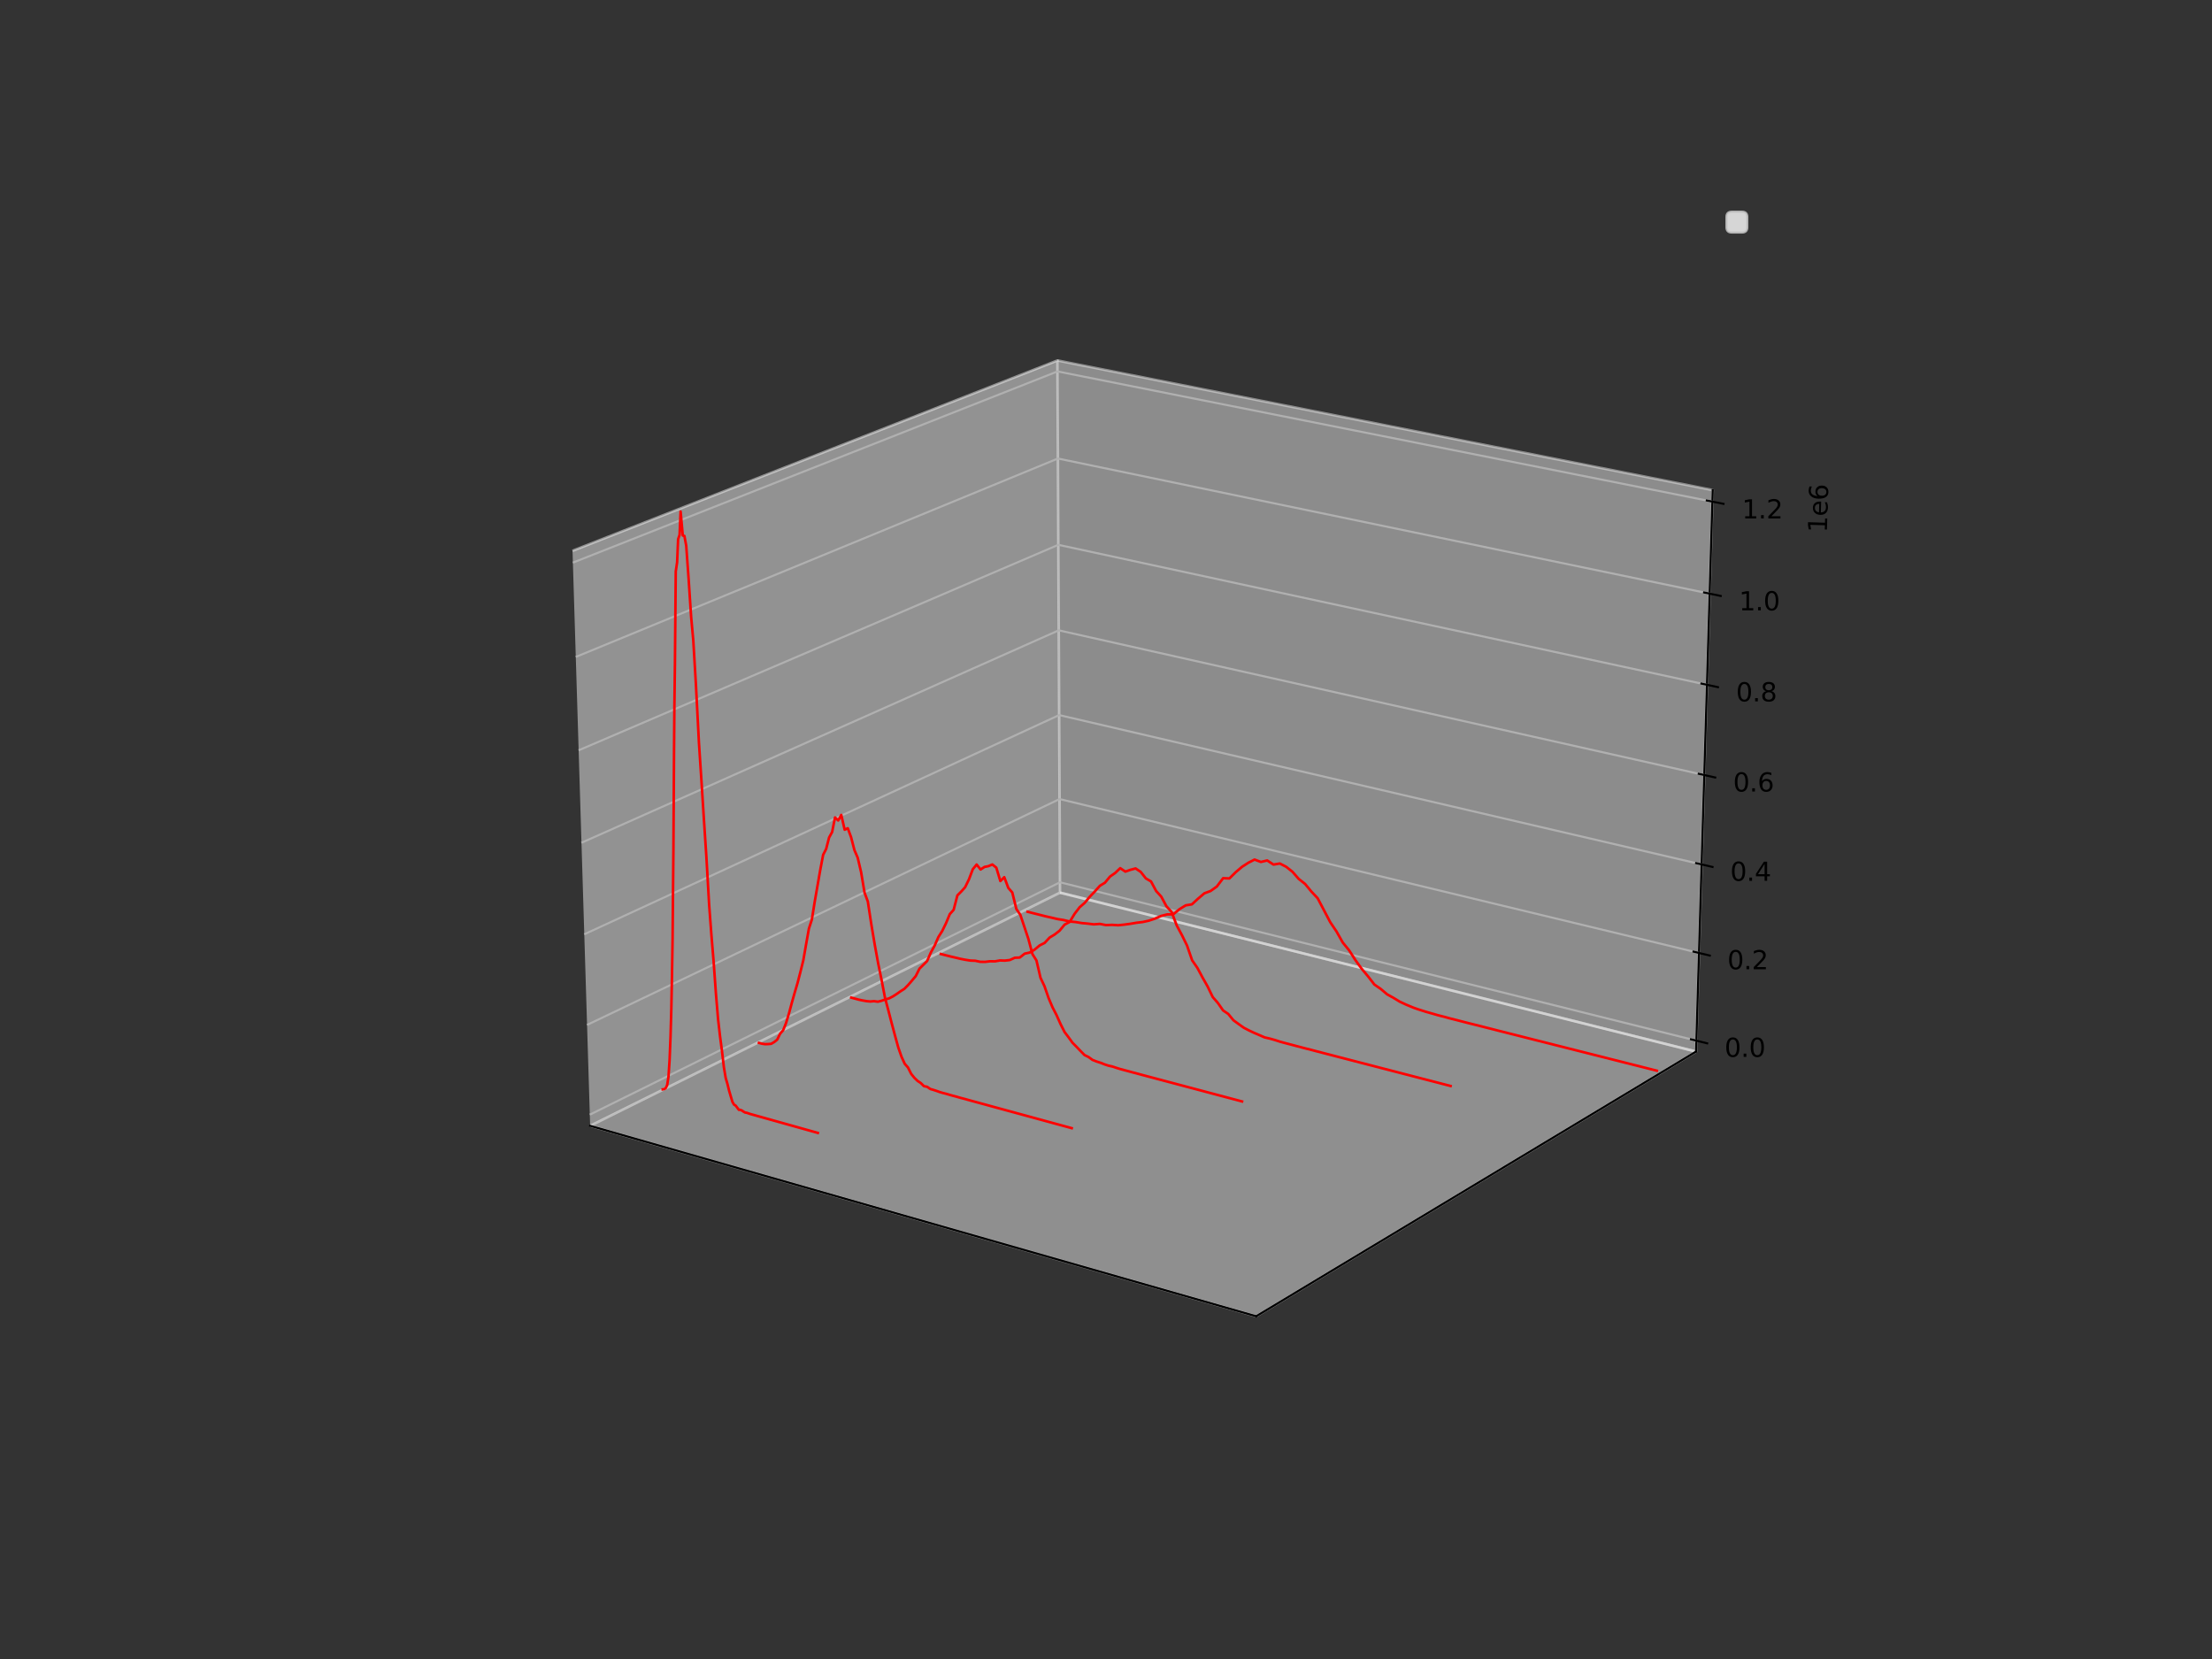 <?xml version="1.0" encoding="utf-8" standalone="no"?>
<!DOCTYPE svg PUBLIC "-//W3C//DTD SVG 1.1//EN"
  "http://www.w3.org/Graphics/SVG/1.1/DTD/svg11.dtd">
<svg height="648pt" version="1.1" viewBox="0 0 864 648" width="864pt" xmlns="http://www.w3.org/2000/svg" xmlns:xlink="http://www.w3.org/1999/xlink">
 <rect x="0" y="0" width="864" height="648" fill="#333333" stroke="none"/>
 <defs>
  <style type="text/css">*{stroke-linecap:butt;stroke-linejoin:round;}</style>
 </defs>
 <g id="figure_1">
  <g id="patch_1">
   <path d="M 0 648 
L 864 648 
L 864 0 
L 0 0 
z
" style="fill:none;"/>
  </g>
  <g id="patch_2">
   <path d="M 198.18 567 
L 687.42 567 
L 687.42 77.76 
L 198.18 77.76 
z
" style="fill:none;"/>
  </g>
  <g id="pane3d_1">
   <g id="patch_3">
    <path d="M 230.513 439.74 
L 414.049 348.662 
L 413.033 140.805 
L 223.629 215.131 
" style="fill:#f2f2f2;opacity:0.5;stroke:#f2f2f2;stroke-linejoin:miter;"/>
   </g>
  </g>
  <g id="pane3d_2">
   <g id="patch_4">
    <path d="M 414.049 348.662 
L 662.466 410.733 
L 668.982 191.417 
L 413.033 140.805 
" style="fill:#e6e6e6;opacity:0.5;stroke:#e6e6e6;stroke-linejoin:miter;"/>
   </g>
  </g>
  <g id="pane3d_3">
   <g id="patch_5">
    <path d="M 230.513 439.74 
L 490.651 514.114 
L 662.466 410.733 
L 414.049 348.662 
" style="fill:#ececec;opacity:0.5;stroke:#ececec;stroke-linejoin:miter;"/>
   </g>
  </g>
  <g id="axis3d_1">
   <g id="line2d_1">
    <path d="M 230.513 439.74 
L 490.651 514.114 
" style="fill:none;stroke:#000000;stroke-linecap:square;stroke-width:0.8;"/>
   </g>
  </g>
  <g id="axis3d_2">
   <g id="line2d_2">
    <path d="M 662.466 410.733 
L 490.651 514.114 
" style="fill:none;stroke:#000000;stroke-linecap:square;stroke-width:0.8;"/>
   </g>
  </g>
  <g id="axis3d_3">
   <g id="line2d_3">
    <path d="M 662.466 410.733 
L 668.982 191.417 
" style="fill:none;stroke:#000000;stroke-linecap:square;stroke-width:0.8;"/>
   </g>
   <g id="text_1">
    <!-- 1e6 -->
    <g transform="translate(713.557 208.112)rotate(-88.298)scale(0.1 -0.1)">
     <defs>
      <path d="M 794 531 
L 1825 531 
L 1825 4091 
L 703 3866 
L 703 4441 
L 1819 4666 
L 2450 4666 
L 2450 531 
L 3481 531 
L 3481 0 
L 794 0 
L 794 531 
z
" id="DejaVuSans-31" transform="scale(0.016)"/>
      <path d="M 3597 1894 
L 3597 1613 
L 953 1613 
Q 991 1019 1311 708 
Q 1631 397 2203 397 
Q 2534 397 2845 478 
Q 3156 559 3463 722 
L 3463 178 
Q 3153 47 2828 -22 
Q 2503 -91 2169 -91 
Q 1331 -91 842 396 
Q 353 884 353 1716 
Q 353 2575 817 3079 
Q 1281 3584 2069 3584 
Q 2775 3584 3186 3129 
Q 3597 2675 3597 1894 
z
M 3022 2063 
Q 3016 2534 2758 2815 
Q 2500 3097 2075 3097 
Q 1594 3097 1305 2825 
Q 1016 2553 972 2059 
L 3022 2063 
z
" id="DejaVuSans-65" transform="scale(0.016)"/>
      <path d="M 2113 2584 
Q 1688 2584 1439 2293 
Q 1191 2003 1191 1497 
Q 1191 994 1439 701 
Q 1688 409 2113 409 
Q 2538 409 2786 701 
Q 3034 994 3034 1497 
Q 3034 2003 2786 2293 
Q 2538 2584 2113 2584 
z
M 3366 4563 
L 3366 3988 
Q 3128 4100 2886 4159 
Q 2644 4219 2406 4219 
Q 1781 4219 1451 3797 
Q 1122 3375 1075 2522 
Q 1259 2794 1537 2939 
Q 1816 3084 2150 3084 
Q 2853 3084 3261 2657 
Q 3669 2231 3669 1497 
Q 3669 778 3244 343 
Q 2819 -91 2113 -91 
Q 1303 -91 875 529 
Q 447 1150 447 2328 
Q 447 3434 972 4092 
Q 1497 4750 2381 4750 
Q 2619 4750 2861 4703 
Q 3103 4656 3366 4563 
z
" id="DejaVuSans-36" transform="scale(0.016)"/>
     </defs>
     <use xlink:href="#DejaVuSans-31"/>
     <use x="63.623" xlink:href="#DejaVuSans-65"/>
     <use x="125.146" xlink:href="#DejaVuSans-36"/>
    </g>
   </g>
   <g id="Line3DCollection_1">
    <path d="M 662.592 406.474 
L 414.029 344.618 
L 230.38 435.382 
" style="fill:none;stroke:#b0b0b0;stroke-width:0.8;"/>
    <path d="M 663.61 372.222 
L 413.87 312.109 
L 229.305 400.327 
" style="fill:none;stroke:#b0b0b0;stroke-width:0.8;"/>
    <path d="M 664.637 337.641 
L 413.71 279.306 
L 228.22 364.926 
" style="fill:none;stroke:#b0b0b0;stroke-width:0.8;"/>
    <path d="M 665.674 302.726 
L 413.548 246.205 
L 227.124 329.174 
" style="fill:none;stroke:#b0b0b0;stroke-width:0.8;"/>
    <path d="M 666.722 267.474 
L 413.385 212.804 
L 226.018 293.067 
" style="fill:none;stroke:#b0b0b0;stroke-width:0.8;"/>
    <path d="M 667.779 231.878 
L 413.22 179.096 
L 224.9 256.597 
" style="fill:none;stroke:#b0b0b0;stroke-width:0.8;"/>
    <path d="M 668.847 195.934 
L 413.054 145.079 
L 223.771 219.762 
" style="fill:none;stroke:#b0b0b0;stroke-width:0.8;"/>
   </g>
   <g id="xtick_1">
    <g id="line2d_4">
     <path d="M 660.481 405.949 
L 666.821 407.527 
" style="fill:none;stroke:#000000;stroke-linecap:square;stroke-width:0.8;"/>
    </g>
    <g id="text_2">
     <!-- 0.0 -->
     <g transform="translate(673.603 412.804)scale(0.1 -0.1)">
      <defs>
       <path d="M 2034 4250 
Q 1547 4250 1301 3770 
Q 1056 3291 1056 2328 
Q 1056 1369 1301 889 
Q 1547 409 2034 409 
Q 2525 409 2770 889 
Q 3016 1369 3016 2328 
Q 3016 3291 2770 3770 
Q 2525 4250 2034 4250 
z
M 2034 4750 
Q 2819 4750 3233 4129 
Q 3647 3509 3647 2328 
Q 3647 1150 3233 529 
Q 2819 -91 2034 -91 
Q 1250 -91 836 529 
Q 422 1150 422 2328 
Q 422 3509 836 4129 
Q 1250 4750 2034 4750 
z
" id="DejaVuSans-30" transform="scale(0.016)"/>
       <path d="M 684 794 
L 1344 794 
L 1344 0 
L 684 0 
L 684 794 
z
" id="DejaVuSans-2e" transform="scale(0.016)"/>
      </defs>
      <use xlink:href="#DejaVuSans-30"/>
      <use x="63.623" xlink:href="#DejaVuSans-2e"/>
      <use x="95.41" xlink:href="#DejaVuSans-30"/>
     </g>
    </g>
   </g>
   <g id="xtick_2">
    <g id="line2d_5">
     <path d="M 661.488 371.711 
L 667.86 373.245 
" style="fill:none;stroke:#000000;stroke-linecap:square;stroke-width:0.8;"/>
    </g>
    <g id="text_3">
     <!-- 0.2 -->
     <g transform="translate(674.71 378.587)scale(0.1 -0.1)">
      <defs>
       <path d="M 1228 531 
L 3431 531 
L 3431 0 
L 469 0 
L 469 531 
Q 828 903 1448 1529 
Q 2069 2156 2228 2338 
Q 2531 2678 2651 2914 
Q 2772 3150 2772 3378 
Q 2772 3750 2511 3984 
Q 2250 4219 1831 4219 
Q 1534 4219 1204 4116 
Q 875 4013 500 3803 
L 500 4441 
Q 881 4594 1212 4672 
Q 1544 4750 1819 4750 
Q 2544 4750 2975 4387 
Q 3406 4025 3406 3419 
Q 3406 3131 3298 2873 
Q 3191 2616 2906 2266 
Q 2828 2175 2409 1742 
Q 1991 1309 1228 531 
z
" id="DejaVuSans-32" transform="scale(0.016)"/>
      </defs>
      <use xlink:href="#DejaVuSans-30"/>
      <use x="63.623" xlink:href="#DejaVuSans-2e"/>
      <use x="95.41" xlink:href="#DejaVuSans-32"/>
     </g>
    </g>
   </g>
   <g id="xtick_3">
    <g id="line2d_6">
     <path d="M 662.504 337.145 
L 668.909 338.634 
" style="fill:none;stroke:#000000;stroke-linecap:square;stroke-width:0.8;"/>
    </g>
    <g id="text_4">
     <!-- 0.4 -->
     <g transform="translate(675.827 344.042)scale(0.1 -0.1)">
      <defs>
       <path d="M 2419 4116 
L 825 1625 
L 2419 1625 
L 2419 4116 
z
M 2253 4666 
L 3047 4666 
L 3047 1625 
L 3713 1625 
L 3713 1100 
L 3047 1100 
L 3047 0 
L 2419 0 
L 2419 1100 
L 313 1100 
L 313 1709 
L 2253 4666 
z
" id="DejaVuSans-34" transform="scale(0.016)"/>
      </defs>
      <use xlink:href="#DejaVuSans-30"/>
      <use x="63.623" xlink:href="#DejaVuSans-2e"/>
      <use x="95.41" xlink:href="#DejaVuSans-34"/>
     </g>
    </g>
   </g>
   <g id="xtick_4">
    <g id="line2d_7">
     <path d="M 663.531 302.246 
L 669.968 303.689 
" style="fill:none;stroke:#000000;stroke-linecap:square;stroke-width:0.8;"/>
    </g>
    <g id="text_5">
     <!-- 0.6 -->
     <g transform="translate(676.955 309.165)scale(0.1 -0.1)">
      <use xlink:href="#DejaVuSans-30"/>
      <use x="63.623" xlink:href="#DejaVuSans-2e"/>
      <use x="95.41" xlink:href="#DejaVuSans-36"/>
     </g>
    </g>
   </g>
   <g id="xtick_5">
    <g id="line2d_8">
     <path d="M 664.567 267.009 
L 671.037 268.405 
" style="fill:none;stroke:#000000;stroke-linecap:square;stroke-width:0.8;"/>
    </g>
    <g id="text_6">
     <!-- 0.8 -->
     <g transform="translate(678.094 273.95)scale(0.1 -0.1)">
      <defs>
       <path d="M 2034 2216 
Q 1584 2216 1326 1975 
Q 1069 1734 1069 1313 
Q 1069 891 1326 650 
Q 1584 409 2034 409 
Q 2484 409 2743 651 
Q 3003 894 3003 1313 
Q 3003 1734 2745 1975 
Q 2488 2216 2034 2216 
z
M 1403 2484 
Q 997 2584 770 2862 
Q 544 3141 544 3541 
Q 544 4100 942 4425 
Q 1341 4750 2034 4750 
Q 2731 4750 3128 4425 
Q 3525 4100 3525 3541 
Q 3525 3141 3298 2862 
Q 3072 2584 2669 2484 
Q 3125 2378 3379 2068 
Q 3634 1759 3634 1313 
Q 3634 634 3220 271 
Q 2806 -91 2034 -91 
Q 1263 -91 848 271 
Q 434 634 434 1313 
Q 434 1759 690 2068 
Q 947 2378 1403 2484 
z
M 1172 3481 
Q 1172 3119 1398 2916 
Q 1625 2713 2034 2713 
Q 2441 2713 2670 2916 
Q 2900 3119 2900 3481 
Q 2900 3844 2670 4047 
Q 2441 4250 2034 4250 
Q 1625 4250 1398 4047 
Q 1172 3844 1172 3481 
z
" id="DejaVuSans-38" transform="scale(0.016)"/>
      </defs>
      <use xlink:href="#DejaVuSans-30"/>
      <use x="63.623" xlink:href="#DejaVuSans-2e"/>
      <use x="95.41" xlink:href="#DejaVuSans-38"/>
     </g>
    </g>
   </g>
   <g id="xtick_6">
    <g id="line2d_9">
     <path d="M 665.614 231.429 
L 672.117 232.778 
" style="fill:none;stroke:#000000;stroke-linecap:square;stroke-width:0.8;"/>
    </g>
    <g id="text_7">
     <!-- 1.0 -->
     <g transform="translate(679.245 238.393)scale(0.1 -0.1)">
      <use xlink:href="#DejaVuSans-31"/>
      <use x="63.623" xlink:href="#DejaVuSans-2e"/>
      <use x="95.41" xlink:href="#DejaVuSans-30"/>
     </g>
    </g>
   </g>
   <g id="xtick_7">
    <g id="line2d_10">
     <path d="M 666.671 195.502 
L 673.207 196.801 
" style="fill:none;stroke:#000000;stroke-linecap:square;stroke-width:0.8;"/>
    </g>
    <g id="text_8">
     <!-- 1.2 -->
     <g transform="translate(680.406 202.488)scale(0.1 -0.1)">
      <use xlink:href="#DejaVuSans-31"/>
      <use x="63.623" xlink:href="#DejaVuSans-2e"/>
      <use x="95.41" xlink:href="#DejaVuSans-32"/>
     </g>
    </g>
   </g>
  </g>
  <g id="axes_1">
   <g id="line2d_11">
    <path clip-path="url(#p59e67ee280)" d="M 258.848 425.496 
L 259.444 425.406 
L 260.03 425.011 
L 260.598 423.829 
L 261.11 420.53 
L 261.54 414.066 
L 261.903 405.01 
L 262.218 394.005 
L 262.479 380.857 
L 262.714 366.598 
L 262.872 349.269 
L 263.035 332.027 
L 263.154 312.908 
L 263.273 293.681 
L 263.42 275.43 
L 263.628 259.443 
L 263.787 241.373 
L 263.946 223.206 
L 264.476 219.673 
L 264.868 210.613 
L 265.446 208.909 
L 265.841 199.816 
L 266.695 209.187 
L 267.319 209.327 
L 268.035 213.154 
L 268.976 226.174 
L 269.958 240.983 
L 270.804 250.266 
L 271.851 267.897 
L 273.006 290.148 
L 273.978 304.903 
L 274.963 320.321 
L 275.928 334.965 
L 276.978 353.288 
L 277.871 365.155 
L 278.724 375.398 
L 279.634 388.081 
L 280.478 398.092 
L 281.243 404.75 
L 281.982 410.347 
L 282.741 416.847 
L 283.446 421.034 
L 284.105 423.263 
L 284.774 425.962 
L 285.434 428.225 
L 286.091 430.4 
L 286.723 431.477 
L 287.339 431.831 
L 287.965 432.656 
L 288.592 433.48 
L 289.201 433.521 
L 289.815 433.78 
L 290.433 434.212 
L 291.05 434.558 
L 291.661 434.643 
L 292.275 434.858 
L 292.889 435.073 
L 293.502 435.245 
L 294.116 435.417 
L 294.73 435.589 
L 295.344 435.761 
L 295.958 435.933 
L 296.572 436.105 
L 297.187 436.277 
L 297.801 436.449 
L 298.416 436.621 
L 299.031 436.794 
L 299.647 436.966 
L 300.262 437.138 
L 300.878 437.311 
L 301.494 437.483 
L 302.11 437.656 
L 302.726 437.829 
L 303.343 438.001 
L 303.96 438.174 
L 304.576 438.347 
L 305.194 438.52 
L 305.811 438.693 
L 306.428 438.865 
L 307.046 439.038 
L 307.664 439.212 
L 308.282 439.385 
L 308.9 439.558 
L 309.519 439.731 
L 310.137 439.904 
L 310.756 440.078 
L 311.375 440.251 
L 311.995 440.424 
L 312.614 440.598 
L 313.234 440.771 
L 313.854 440.945 
L 314.474 441.119 
L 315.094 441.292 
L 315.714 441.466 
L 316.335 441.64 
L 316.956 441.814 
L 317.577 441.988 
L 318.198 442.162 
L 318.82 442.336 
L 319.441 442.51 
" style="fill:none;stroke:#ff0000;stroke-linecap:square;"/>
   </g>
   <g id="line2d_12">
    <path clip-path="url(#p59e67ee280)" d="M 296.446 407.345 
L 297.641 407.671 
L 298.835 407.848 
L 300.026 407.812 
L 301.216 407.711 
L 302.395 407.03 
L 303.57 406.092 
L 304.718 403.749 
L 305.887 402.431 
L 307.028 399.586 
L 308.154 395.895 
L 309.273 391.734 
L 310.398 387.754 
L 311.528 383.939 
L 312.65 379.599 
L 313.772 375.078 
L 314.863 368.815 
L 315.96 362.71 
L 317.107 359.201 
L 318.196 352.374 
L 319.298 346.054 
L 320.402 339.718 
L 321.518 333.893 
L 322.698 331.569 
L 323.844 327.131 
L 325.03 324.975 
L 326.159 319.288 
L 327.406 320.476 
L 328.597 318.311 
L 329.921 324.088 
L 331.14 323.513 
L 332.426 326.995 
L 333.737 332.063 
L 335.013 335.015 
L 336.331 340.606 
L 337.686 348.651 
L 338.969 352.124 
L 340.333 361.029 
L 341.682 369.044 
L 343.019 376.35 
L 344.342 382.775 
L 345.67 389.715 
L 346.967 394.562 
L 348.266 399.58 
L 349.562 404.421 
L 350.854 409.103 
L 352.132 412.778 
L 353.398 415.535 
L 354.645 416.942 
L 355.908 419.457 
L 357.158 421.003 
L 358.404 422.204 
L 359.646 423.025 
L 360.893 424.247 
L 362.129 424.498 
L 363.373 425.354 
L 364.612 425.714 
L 365.851 426.117 
L 367.093 426.563 
L 368.334 426.923 
L 369.575 427.24 
L 370.818 427.6 
L 372.061 427.961 
L 373.304 428.278 
L 374.549 428.639 
L 375.795 428.979 
L 377.041 429.297 
L 378.288 429.659 
L 379.536 429.999 
L 380.784 430.339 
L 382.034 430.68 
L 383.284 431.021 
L 384.535 431.362 
L 385.787 431.703 
L 387.039 432.045 
L 388.293 432.387 
L 389.547 432.728 
L 390.802 433.071 
L 392.057 433.413 
L 393.314 433.756 
L 394.571 434.098 
L 395.829 434.441 
L 397.088 434.785 
L 398.348 435.128 
L 399.608 435.472 
L 400.87 435.816 
L 402.132 436.16 
L 403.395 436.504 
L 404.658 436.849 
L 405.923 437.193 
L 407.188 437.538 
L 408.454 437.884 
L 409.721 438.229 
L 410.989 438.575 
L 412.258 438.921 
L 413.527 439.267 
L 414.797 439.613 
L 416.068 439.959 
L 417.34 440.306 
L 418.613 440.653 
" style="fill:none;stroke:#ff0000;stroke-linecap:square;"/>
   </g>
   <g id="line2d_13">
    <path clip-path="url(#p59e67ee280)" d="M 332.489 389.661 
L 333.974 390.072 
L 335.46 390.467 
L 336.945 390.778 
L 338.431 391.038 
L 339.916 391.181 
L 341.399 391.054 
L 342.887 391.264 
L 344.369 390.885 
L 345.85 390.37 
L 347.333 389.939 
L 348.813 389.169 
L 350.293 388.213 
L 351.773 387.171 
L 353.256 386.229 
L 354.733 384.727 
L 356.209 383.02 
L 357.687 381.259 
L 359.153 378.34 
L 360.639 376.863 
L 362.126 375.384 
L 363.594 372.028 
L 365.071 369.349 
L 366.544 365.981 
L 368.031 363.635 
L 369.512 360.599 
L 370.99 357.044 
L 372.492 355.371 
L 373.954 349.741 
L 375.461 348.232 
L 376.97 346.55 
L 378.466 343.484 
L 379.957 339.549 
L 381.47 337.683 
L 383.021 339.624 
L 384.545 338.622 
L 386.078 338.313 
L 387.608 337.656 
L 389.157 338.906 
L 390.738 344.143 
L 392.266 342.623 
L 393.839 346.821 
L 395.394 348.594 
L 396.983 355.042 
L 398.542 357.335 
L 400.117 362.049 
L 401.692 366.76 
L 403.274 372.678 
L 404.833 375.144 
L 406.419 381.917 
L 407.983 385.244 
L 409.554 389.774 
L 411.119 393.478 
L 412.681 396.495 
L 414.246 399.992 
L 415.808 403.094 
L 417.366 405.15 
L 418.925 407.31 
L 420.482 408.87 
L 422.039 410.499 
L 423.598 412.094 
L 425.154 412.85 
L 426.712 413.983 
L 428.27 414.603 
L 429.829 415.102 
L 431.389 415.723 
L 432.95 416.24 
L 434.512 416.586 
L 436.075 417.104 
L 437.64 417.589 
L 439.205 418.004 
L 440.772 418.421 
L 442.34 418.854 
L 443.909 419.254 
L 445.48 419.688 
L 447.051 420.106 
L 448.624 420.523 
L 450.199 420.942 
L 451.774 421.36 
L 453.351 421.779 
L 454.929 422.198 
L 456.508 422.617 
L 458.088 423.037 
L 459.67 423.457 
L 461.253 423.877 
L 462.837 424.298 
L 464.422 424.719 
L 466.009 425.141 
L 467.596 425.562 
L 469.185 425.984 
L 470.776 426.407 
L 472.367 426.83 
L 473.96 427.253 
L 475.554 427.676 
L 477.15 428.1 
L 478.746 428.524 
L 480.344 428.948 
L 481.943 429.373 
L 483.544 429.798 
L 485.145 430.223 
" style="fill:none;stroke:#ff0000;stroke-linecap:square;"/>
   </g>
   <g id="line2d_14">
    <path clip-path="url(#p59e67ee280)" d="M 367.494 372.632 
L 369.409 373.128 
L 371.326 373.611 
L 373.245 374.057 
L 375.165 374.516 
L 377.087 374.887 
L 379.01 375.193 
L 380.932 375.269 
L 382.86 375.678 
L 384.786 375.705 
L 386.713 375.465 
L 388.643 375.498 
L 390.573 375.148 
L 392.508 375.215 
L 394.444 374.981 
L 396.376 374.095 
L 398.317 374.011 
L 400.251 372.488 
L 402.195 372.067 
L 404.136 370.909 
L 406.077 369.28 
L 408.026 368.302 
L 409.971 366.214 
L 411.924 365.032 
L 413.878 363.51 
L 415.831 361.144 
L 417.793 360.123 
L 419.75 356.905 
L 421.713 354.357 
L 423.682 352.651 
L 425.653 350.265 
L 427.628 348.214 
L 429.606 345.989 
L 431.59 344.781 
L 433.574 342.38 
L 435.563 340.997 
L 437.555 339.1 
L 439.555 340.445 
L 441.554 339.742 
L 443.555 339.209 
L 445.561 340.556 
L 447.568 343.102 
L 449.576 344.281 
L 451.585 348.027 
L 453.595 350.234 
L 455.604 353.981 
L 457.616 356.191 
L 459.624 361.476 
L 461.635 365.224 
L 463.644 369.313 
L 465.65 375.106 
L 467.663 378.003 
L 469.673 381.752 
L 471.685 385.314 
L 473.695 389.454 
L 475.711 391.776 
L 477.726 394.66 
L 479.749 396.048 
L 481.768 398.509 
L 483.792 399.985 
L 485.819 401.429 
L 487.849 402.483 
L 489.881 403.442 
L 491.915 404.309 
L 493.951 405.203 
L 495.992 405.666 
L 498.034 406.246 
L 500.078 406.907 
L 502.124 407.463 
L 504.173 407.993 
L 506.223 408.537 
L 508.276 409.082 
L 510.331 409.614 
L 512.388 410.133 
L 514.447 410.68 
L 516.508 411.213 
L 518.412 411.706 
L 520 412.117 
L 523.181 412.941 
L 524.773 413.353 
L 526.366 413.766 
L 529.556 414.592 
L 531.153 415.005 
L 532.751 415.419 
L 535.951 416.247 
L 537.553 416.662 
L 539.156 417.077 
L 540.761 417.493 
L 543.974 418.324 
L 545.582 418.741 
L 547.191 419.157 
L 550.414 419.992 
L 552.027 420.41 
L 553.642 420.828 
L 556.875 421.665 
L 558.493 422.084 
L 560.112 422.503 
L 561.733 422.923 
L 564.979 423.763 
L 566.604 424.183 
" style="fill:none;stroke:#ff0000;stroke-linecap:square;"/>
   </g>
   <g id="line2d_15">
    <path clip-path="url(#p59e67ee280)" d="M 401.365 356.127 
L 403.705 356.728 
L 406.047 357.31 
L 408.392 357.902 
L 410.739 358.433 
L 413.089 358.986 
L 415.441 359.365 
L 417.797 359.929 
L 420.155 360.155 
L 422.516 360.546 
L 424.879 360.763 
L 427.246 361.051 
L 429.614 360.872 
L 431.987 361.338 
L 434.362 361.245 
L 436.741 361.399 
L 439.122 361.157 
L 441.507 360.832 
L 443.895 360.425 
L 446.287 360.148 
L 448.681 359.624 
L 451.08 358.833 
L 453.483 357.776 
L 455.889 357.165 
L 458.298 357.118 
L 460.713 355.11 
L 463.132 353.63 
L 465.554 353.231 
L 467.983 350.996 
L 470.416 348.924 
L 472.851 348.019 
L 475.293 346.275 
L 477.744 343.02 
L 480.188 343.114 
L 482.646 340.689 
L 485.107 338.596 
L 487.571 337.003 
L 490.037 335.745 
L 492.494 336.678 
L 494.964 336.093 
L 497.423 337.702 
L 499.899 337.286 
L 502.365 338.56 
L 504.829 340.511 
L 507.289 343.309 
L 509.757 345.263 
L 512.218 348.234 
L 514.684 350.868 
L 517.132 355.531 
L 519.58 360.195 
L 522.039 363.846 
L 524.492 368.174 
L 526.96 371.188 
L 529.419 375.012 
L 531.885 378.417 
L 534.357 381.368 
L 536.827 384.556 
L 539.317 386.281 
L 541.805 388.377 
L 544.304 389.768 
L 546.803 391.281 
L 549.311 392.443 
L 552.136 393.612 
L 553.709 394.166 
L 556.859 395.173 
L 560.016 396.067 
L 561.596 396.529 
L 564.762 397.339 
L 566.346 397.782 
L 569.518 398.583 
L 572.696 399.407 
L 574.286 399.809 
L 577.472 400.592 
L 579.066 401.005 
L 582.258 401.811 
L 585.455 402.629 
L 587.056 403.033 
L 590.261 403.843 
L 591.865 404.248 
L 595.077 405.059 
L 598.294 405.872 
L 599.904 406.278 
L 603.129 407.093 
L 604.743 407.5 
L 607.975 408.317 
L 611.212 409.134 
L 612.832 409.543 
L 616.077 410.363 
L 617.701 410.773 
L 620.953 411.594 
L 624.21 412.417 
L 625.841 412.829 
L 629.106 413.653 
L 630.74 414.066 
L 634.012 414.892 
L 637.29 415.72 
L 638.931 416.134 
L 642.216 416.964 
L 643.86 417.379 
L 647.153 418.211 
" style="fill:none;stroke:#ff0000;stroke-linecap:square;"/>
   </g>
   <g id="legend_1">
    <g id="patch_6">
     <path d="M 676.42 90.76 
L 680.42 90.76 
Q 682.42 90.76 682.42 88.76 
L 682.42 84.76 
Q 682.42 82.76 680.42 82.76 
L 676.42 82.76 
Q 674.42 82.76 674.42 84.76 
L 674.42 88.76 
Q 674.42 90.76 676.42 90.76 
z
" style="fill:#ffffff;opacity:0.8;stroke:#cccccc;stroke-linejoin:miter;"/>
    </g>
   </g>
  </g>
 </g>
 <defs>
  <clipPath id="p59e67ee280">
   <rect height="489.24" width="489.24" x="198.18" y="77.76"/>
  </clipPath>
 </defs>
</svg>
